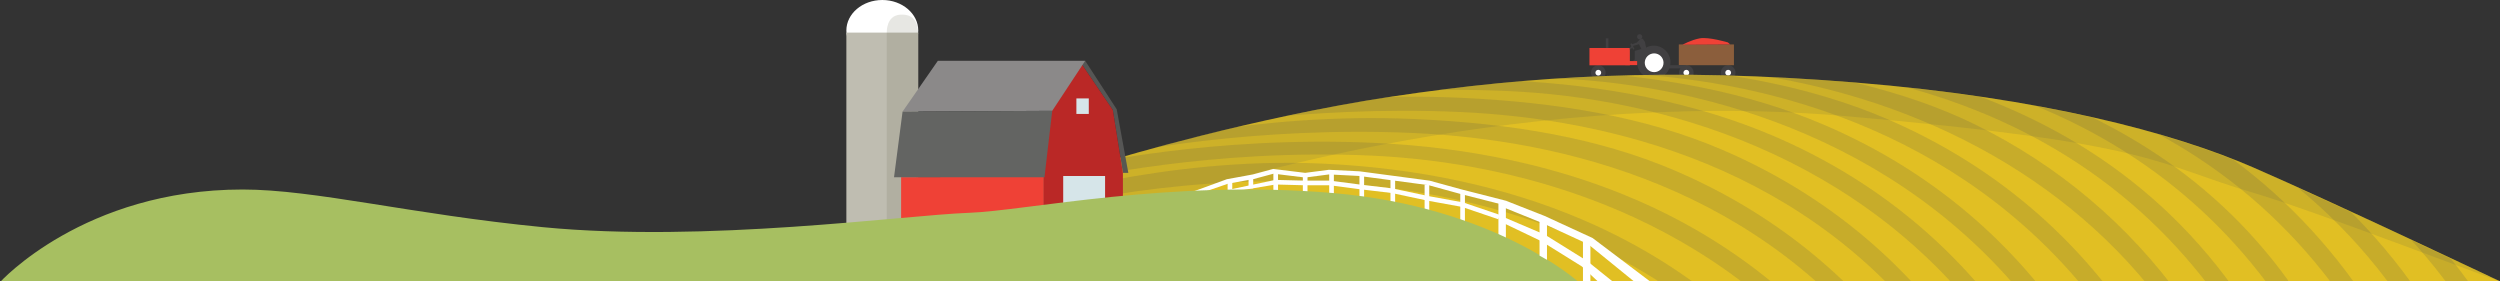 <?xml version="1.0" encoding="utf-8"?>
<!-- Generator: Adobe Illustrator 15.0.2, SVG Export Plug-In . SVG Version: 6.00 Build 0)  -->
<!DOCTYPE svg PUBLIC "-//W3C//DTD SVG 1.1//EN" "http://www.w3.org/Graphics/SVG/1.1/DTD/svg11.dtd">
<svg version="1.1" xmlns="http://www.w3.org/2000/svg" xmlns:xlink="http://www.w3.org/1999/xlink" x="0px" y="0px"
	 width="1880.433px" height="211.541px" viewBox="0 0 1880.433 211.541" enable-background="new 0 0 1880.433 211.541"
	 xml:space="preserve">
<rect x="0" y="0" width="1880.433" height="211.541" fill="#333333" stroke="none"/>
<g id="tractor">
	<g>
		<circle fill="#414042" cx="1243.953" cy="46.879" r="12.52"/>
		<path fill="#414042" d="M1207.699,54.621c0,3.039-2.461,5.502-5.498,5.502s-5.5-2.463-5.5-5.502c0-3.035,2.463-5.498,5.5-5.498
			S1207.699,51.586,1207.699,54.621z"/>
		<path fill="#414042" d="M1273.912,54.621c0,3.039-2.463,5.502-5.5,5.502c-3.039,0-5.502-2.463-5.502-5.502
			c0-3.035,2.463-5.498,5.502-5.498C1271.449,49.123,1273.912,51.586,1273.912,54.621z"/>
		<path fill="#414042" d="M1305.393,54.621c0,3.039-2.461,5.502-5.502,5.502c-3.039,0-5.504-2.463-5.504-5.502
			c0-3.035,2.465-5.498,5.504-5.498C1302.932,49.123,1305.393,51.586,1305.393,54.621z"/>
		<circle fill="#FFFFFF" cx="1244.206" cy="47.205" r="7.056"/>
		<path fill="#FFFFFF" d="M1204.371,54.695c0,1.197-0.973,2.168-2.17,2.168c-1.199,0-2.17-0.971-2.17-2.168
			c0-1.201,0.971-2.174,2.17-2.174C1203.398,52.521,1204.371,53.494,1204.371,54.695z"/>
		<path fill="#FFFFFF" d="M1270.582,54.695c0,1.197-0.973,2.168-2.17,2.168c-1.199,0-2.172-0.971-2.172-2.168
			c0-1.201,0.973-2.174,2.172-2.174C1269.609,52.521,1270.582,53.494,1270.582,54.695z"/>
		<path fill="#FFFFFF" d="M1302.062,54.695c0,1.197-0.977,2.168-2.172,2.168c-1.207,0-2.176-0.971-2.176-2.168
			c0-1.201,0.969-2.174,2.176-2.174C1301.086,52.521,1302.062,53.494,1302.062,54.695z"/>
		<rect x="1207.846" y="28.861" fill="#414042" width="1.953" height="7.162"/>
		<rect x="1262.768" y="33.42" fill="#8B5E3C" width="41.463" height="15.629"/>
		<path fill="#EF4136" d="M1299.668,31.898c0,0-14.537-4.342-21.271-3.037c-6.727,1.301-12.809,4.775-12.809,4.775l35.822-0.217
			L1299.668,31.898z"/>
		<rect x="1253.434" y="49.049" fill="#414042" width="14.543" height="2.389"/>
		<rect x="1195.545" y="36.096" fill="#EF4136" width="30.391" height="13.027"/>
		<polygon fill="#414042" points="1238.371,36.824 1237.23,31.432 1235.631,29.15 1234.123,29.143 1231.02,32.086 1227.75,33.23 
			1227.26,32.576 1226.279,33.068 1227.1,34.865 1225.791,36.334 1225.953,37.479 1227.75,35.842 1228.406,37.314 1229.385,36.824 
			1228.24,34.535 1232.816,33.23 1234.613,36.824 1229.602,38.295 1229.602,44.832 1228.15,45.902 1230.857,46.012 1232.334,45.938 
			1236.248,39.602 		"/>
		<path fill="#414042" d="M1235.268,27.674c0,1.084-0.877,1.961-1.959,1.961c-1.084,0-1.959-0.877-1.959-1.961
			c0-1.086,0.875-1.961,1.959-1.961C1234.391,25.713,1235.268,26.588,1235.268,27.674z"/>
		<rect x="1222.463" y="45.936" fill="#EF4136" width="8.971" height="3.041"/>
	</g>
</g>
<g id="hills">
	<g>
		<path fill="#FFFFFF" d="M690.686,22.98c0,12.693-12.104,22.982-27.035,22.982s-27.037-10.289-27.037-22.982
			C636.613,10.291,648.719,0,663.65,0S690.686,10.291,690.686,22.98z"/>
		<rect x="636.613" y="24.523" fill="#BFBDB1" width="54.072" height="147.35"/>
		<path opacity="0.15" fill="#606049" d="M667.002,145.416V24.447c0,0-0.584-12.832,10.209-13.416
			c9.07-0.49,13.416,4.373,13.416,15.166s0,10.793,0,10.793v129.176l-23.625,1V145.416z"/>
		<path fill="#E1BF23" d="M838.211,119.822c0,0,104.125-31.5,209.125-47.25s208.25-21.875,348.25-10.5s238.875,37.625,299.25,63.875
			s185.597,85.663,185.597,85.663l-469.972,0.087l-574,0.469L838.211,119.822z"/>
		<g>
			<defs>
				<path id="SVGID_1_" d="M837.281,119.82c0,0,104.125-31.5,209.125-47.25s208.25-21.875,348.25-10.5s238.875,37.625,299.25,63.875
					s185.597,85.663,185.597,85.663l-469.972,0.087l-574-0.875L837.281,119.82z"/>
			</defs>
			<clipPath id="SVGID_2_">
				<use xlink:href="#SVGID_1_"  overflow="visible"/>
			</clipPath>
			<path opacity="0.2" clip-path="url(#SVGID_2_)" fill="#606049" d="M1425.725,277.76
				c-99.565-137.789-252.055-172.688-362.445-177.701c-120.136-5.456-219.809,15.202-220.78,15.482l-0.5-3.5
				c0.993-0.286,100.094-28.054,222.5-22.5c72.068,3.273,137.294,13.972,195.019,38.639
				c72.375,30.927,132.112,78.494,177.553,141.381L1425.725,277.76z"/>
			<path opacity="0.2" clip-path="url(#SVGID_2_)" fill="#606049" d="M1395.084,299.115
				c-99.565-137.789-253.194-177.061-363.584-182.074c-120.134-5.457-220.529,17.72-221.5,18l1-10
				c0.993-0.286,99.869-23.169,222.274-17.612c72.068,3.272,137.879,17.439,195.604,42.106
				c72.375,30.927,132.112,78.494,177.553,141.381L1395.084,299.115z"/>
			<path opacity="0.2" clip-path="url(#SVGID_2_)" fill="#606049" d="M1356.309,314.728
				c-99.476-137.667-251.787-172.61-362.042-177.683c-120.19-5.529-218.04,22.183-219.013,22.464l-3.878-13.452
				c2.846,7.169,100.71-28.568,223.125-23.016c72.069,3.272,137.879,17.439,195.604,42.106
				c72.374,30.927,132.11,78.494,177.552,141.381L1356.309,314.728z"/>
			<path opacity="0.2" clip-path="url(#SVGID_2_)" fill="#606049" d="M1461.006,261.975
				c-99.564-137.789-252.053-172.687-362.443-177.7C978.42,78.817,877.971,98.761,877,99.041l-0.926-5.736
				c0.993-0.286,100.012-25.318,222.426-19.764c72.068,3.272,138.577,14.187,196.302,38.854
				c72.374,30.927,132.11,78.494,177.552,141.381L1461.006,261.975z"/>
			<path opacity="0.2" clip-path="url(#SVGID_2_)" fill="#606049" d="M1500.002,251.762
				C1400.438,113.973,1245.391,73.554,1135,68.541c-120.138-5.458-218.529,14.22-219.5,14.5l-0.432,0.051
				c0.993-0.286,98.025-28.104,220.432-22.551c72.069,3.272,140.573,16.974,198.298,41.641
				c72.374,30.927,132.111,78.494,177.552,141.381L1500.002,251.762z"/>
			<path opacity="0.2" clip-path="url(#SVGID_2_)" fill="#606049" d="M1538.07,243.406
				C1438.595,105.738,1283.256,64.113,1173,59.041c-120.201-5.528-215.01,28.865-215.983,29.146l-3.878-13.452
				c0.993-0.286,100.447-26.753,222.862-21.194c72.068,3.272,138.143,15.617,195.867,40.285
				c72.373,30.926,132.11,78.495,177.551,141.381L1538.07,243.406z"/>
			<path opacity="0.2" clip-path="url(#SVGID_2_)" fill="#606049" d="M1584.639,238.692
				c-99.563-137.789-251.748-178.138-362.139-183.15c-120.138-5.454-218.529,17.72-219.5,18l-3.295-3.519
				c0.994-0.286,99.391-26.534,221.795-20.981c72.068,3.272,139.21,15.404,196.935,40.071
				c72.374,30.926,132.111,78.494,177.552,141.38L1584.639,238.692z"/>
			<path opacity="0.2" clip-path="url(#SVGID_2_)" fill="#606049" d="M1629.99,233.193
				C1557.4,132.729,1436.946,68.384,1296.5,53.041l7.5-6.5c64.565,7.053,129.92,21.691,181.519,47.038
				c62.609,30.755,115.034,74.97,155.819,131.415L1629.99,233.193z"/>
			<path opacity="0.2" clip-path="url(#SVGID_2_)" fill="#606049" d="M1668.061,223.908
				c-61.977-85.77-150.472-141.379-263.026-165.282l2.966-9.585c116.058,24.646,207.334,77.995,271.408,166.668L1668.061,223.908z"
				/>
			<path opacity="0.2" clip-path="url(#SVGID_2_)" fill="#606049" d="M1709.842,219.264
				c-57.816-80.016-138.929-133.894-241.084-160.138l2.242-8.084c105.406,27.079,190.406,77.286,250.189,160.023L1709.842,219.264z"
				/>
			<path opacity="0.2" clip-path="url(#SVGID_2_)" fill="#606049" d="M1759.053,220.193
				c-62.169-86.039-151.01-141.72-264.056-165.498l2.881-13.7c116.561,24.517,208.25,82.048,272.522,170.999L1759.053,220.193z"/>
			<path opacity="0.2" clip-path="url(#SVGID_2_)" fill="#606049" d="M1800.838,218.336
				c-66.097-91.472-162.065-148.51-285.242-169.531l2.355-13.801c126.919,21.66,227.479,83.237,295.799,177.787L1800.838,218.336z"
				/>
			<path opacity="0.2" clip-path="url(#SVGID_2_)" fill="#606049" d="M1844.479,218.336
				c-66.097-91.472-162.065-148.51-285.242-169.531l2.355-13.801c126.919,21.66,227.588,83.487,295.908,178.037L1844.479,218.336z"
				/>
		</g>
		<polygon fill="#FFFFFF" points="1075.047,158.979 1071.547,157.531 1071.547,138.865 1075.047,138.865 1075.047,157.531 		"/>
		<polygon fill="#FFFFFF" points="1049.379,152.094 1045.879,152.094 1045.879,135.178 1049.379,135.178 1049.379,152.094 		"/>
		<polygon fill="#FFFFFF" points="1026.047,148.137 1022.547,148.137 1022.547,131.803 1026.047,131.803 1026.047,148.137 		"/>
		<polygon fill="#FFFFFF" points="1003.297,145.635 999.797,145.635 999.797,129.887 1003.297,129.887 1003.297,145.635 		"/>
		<polygon fill="#FFFFFF" points="983.465,144.928 979.965,144.928 979.965,131.512 983.465,131.512 983.465,144.928 		"/>
		<polygon fill="#FFFFFF" points="961.297,143.282 957.797,143.282 957.797,129.866 961.297,129.866 961.297,143.282 		"/>
		<polygon fill="#FFFFFF" points="942.629,141.699 939.129,141.699 939.129,132.949 942.629,132.949 942.629,141.699 		"/>
		<polygon fill="#FFFFFF" points="926.879,142.865 923.379,142.865 923.379,136.449 926.879,136.449 926.879,142.865 		"/>
		<polygon fill="#FFFFFF" points="1126.982,164.938 1099.566,155.605 1074.152,151.002 1046.684,145.162 1022.34,142.27 
			1000.15,139.35 981.715,139.365 959.5,138.781 935.334,142.84 920.898,143.447 959.26,135.307 981.76,135.865 1000.379,135.865 
			1022.775,138.797 1047.254,141.711 1074.828,147.568 1100.443,152.229 1128.111,161.625 1126.982,164.938 		"/>
		<polygon fill="#565655" points="844.629,130.029 848.711,130.029 839.961,82.197 816.25,45.729 813.711,48.365 837.043,82.779 		
			"/>
		<polygon fill="#FFFFFF" points="1101.879,166.354 1098.379,166.354 1098.379,145.219 1101.879,145.219 1101.879,163.887 		"/>
		<polygon fill="#FFFFFF" points="1196.264,212.791 1190.664,212.791 1190.664,181.041 1196.264,183.625 1196.264,212.791 		"/>
		<path opacity="0.15" fill="#606049" d="M887.789,146.698c0,0,241.943-81.812,500.021-59.373
			c234.748,20.414,232.189,35.646,307.139,57.723c45.276,13.337,175,63.1,185.126,66.494l0.175-0.001
			c-1.187-0.548-4.631-2.044-9.688-4.481c-30.25-14.581-125.586-59.382-175.727-81.183c-60.375-26.25-159.25-52.5-299.25-63.875
			c-3.904-0.317-7.771-0.616-11.618-0.906c-1.075-0.081-2.146-0.16-3.217-0.239c-3.073-0.227-6.13-0.445-9.168-0.654
			c-0.838-0.058-1.683-0.119-2.518-0.175c-3.719-0.251-7.41-0.489-11.078-0.715c-0.928-0.057-1.849-0.11-2.773-0.166
			c-2.857-0.172-5.7-0.335-8.527-0.492c-1.1-0.061-2.2-0.122-3.296-0.181c-3.56-0.19-7.103-0.372-10.616-0.538
			c-0.529-0.025-1.052-0.046-1.58-0.07c-3.04-0.141-6.062-0.272-9.068-0.395c-1.211-0.049-2.418-0.097-3.624-0.144
			c-2.562-0.099-5.111-0.191-7.65-0.277c-1.008-0.034-2.022-0.072-3.027-0.104c-3.264-0.104-6.505-0.197-9.729-0.281
			c-1.24-0.032-2.472-0.06-3.706-0.088c-2.214-0.052-4.42-0.099-6.617-0.142c-1.322-0.025-2.646-0.051-3.963-0.073
			c-2.905-0.048-5.798-0.088-8.675-0.12c-1.371-0.015-2.733-0.023-4.099-0.035c-2.065-0.017-4.126-0.03-6.178-0.038
			c-1.5-0.005-2.996-0.009-4.488-0.01c-1.854-0.001-3.7,0.003-5.543,0.009c-1.86,0.006-3.718,0.013-5.567,0.027
			c-2.326,0.016-4.646,0.037-6.956,0.065c-1.63,0.02-3.252,0.045-4.874,0.07c-1.495,0.023-2.987,0.049-4.476,0.077
			c-1.677,0.031-3.354,0.062-5.022,0.1c-1.546,0.035-3.083,0.076-4.623,0.116c-2.839,0.073-5.667,0.154-8.484,0.245
			c-1.228,0.04-2.457,0.079-3.681,0.121c-1.826,0.063-3.648,0.13-5.466,0.201c-1.076,0.042-2.148,0.087-3.221,0.131
			c-3.6,0.148-7.183,0.31-10.75,0.486c-0.694,0.034-1.39,0.066-2.083,0.101c-1.966,0.1-3.926,0.206-5.882,0.314
			c-0.885,0.049-1.768,0.099-2.65,0.15c-6.441,0.369-12.834,0.781-19.185,1.237c-0.652,0.047-1.305,0.093-1.957,0.141
			c-2.083,0.152-4.164,0.309-6.238,0.47c-0.396,0.031-0.791,0.063-1.186,0.094c-4.412,0.347-8.807,0.714-13.185,1.101
			c-0.088,0.008-0.178,0.015-0.266,0.023c-12.216,1.111-24.313,2.354-36.31,3.701c-0.023,0.003-0.045,0.005-0.068,0.008
			c-9.224,1.06-18.41,2.202-27.583,3.422c-0.15,0.02-0.299,0.041-0.449,0.061c-3.995,0.533-7.988,1.084-11.981,1.647
			c-0.934,0.132-1.869,0.263-2.803,0.396c-4.181,0.596-8.362,1.203-12.545,1.831c-105,15.75-209.125,47.25-209.125,47.25
			l-0.54,28.062C862.212,148.159,887.789,146.698,887.789,146.698z"/>
		<polygon fill="#BA2826" points="785.129,155.697 785.129,132.947 790.961,83.365 813.711,48.365 837.043,82.779 844.629,130.029 
			844.629,153.365 		"/>
		<polygon fill="#FFFFFF" points="1132.246,154.477 1097.947,145.727 1074.582,139.301 1022.322,132.35 999.709,131.197 
			981.721,133.545 957.924,130.643 943.084,134.639 923.693,138.17 905.283,144.52 896.836,144.322 922.811,134.795 
			942.316,131.229 957.67,127.086 981.707,130.018 999.574,127.713 1022.637,128.865 1075.283,135.881 1098.844,142.346 
			1133.111,151.086 1132.246,154.477 		"/>
		<polygon fill="#8B8989" points="678.879,83.947 791.461,83.365 816.254,45.74 705.42,45.74 		"/>
		<polygon fill="#EF4136" points="677.793,133.24 677.793,172.322 785.129,159.197 785.129,132.947 		"/>
		<polygon fill="#636462" points="791.461,83.365 785.629,133.322 672.461,133.322 678.879,83.952 		"/>
		<polygon fill="#D6E5E9" points="799.711,155.115 799.711,132.365 831.211,132.365 831.211,154.529 		"/>
		<polygon fill="#FFFFFF" points="1132.68,179.104 1127.08,179.104 1127.08,152.781 1132.68,152.781 1132.68,175.531 		"/>
		<rect x="809.629" y="74.029" fill="#D6E5E9" width="9.332" height="11.668"/>
		<path fill="#A7BF61" d="M1187.336,212.135c0,0-62.125-56.438-184.625-66.938s-230.609,13.33-273.875,14.875
			c-49,1.75-197.908,22.73-320.541,10.793c-98.875-9.625-171.538-28.324-225.795-28.324C63,142.541,0,212.229,0,212.229h4.375
			L1187.336,212.135z"/>
		<polygon fill="#FFFFFF" points="1163.596,195.416 1158,192.291 1157.998,165.031 1163.596,165.031 1163.596,191.865 		"/>
		<polygon fill="#FFFFFF" points="1229.279,211.869 1194.6,183.68 1159.627,167.574 1129.414,155.377 1133,151.104 
			1161.846,162.436 1197.928,179.049 1241.73,212.135 1221.178,211.869 		"/>
		<polygon fill="#FFFFFF" points="1202.461,212.229 1189.799,200.387 1159.316,181.408 1131.588,168.141 1129.586,162.697 
			1162.008,176.506 1193.631,196.176 1213.477,212.135 1198.82,212.229 		"/>
	</g>
</g>
</svg>
